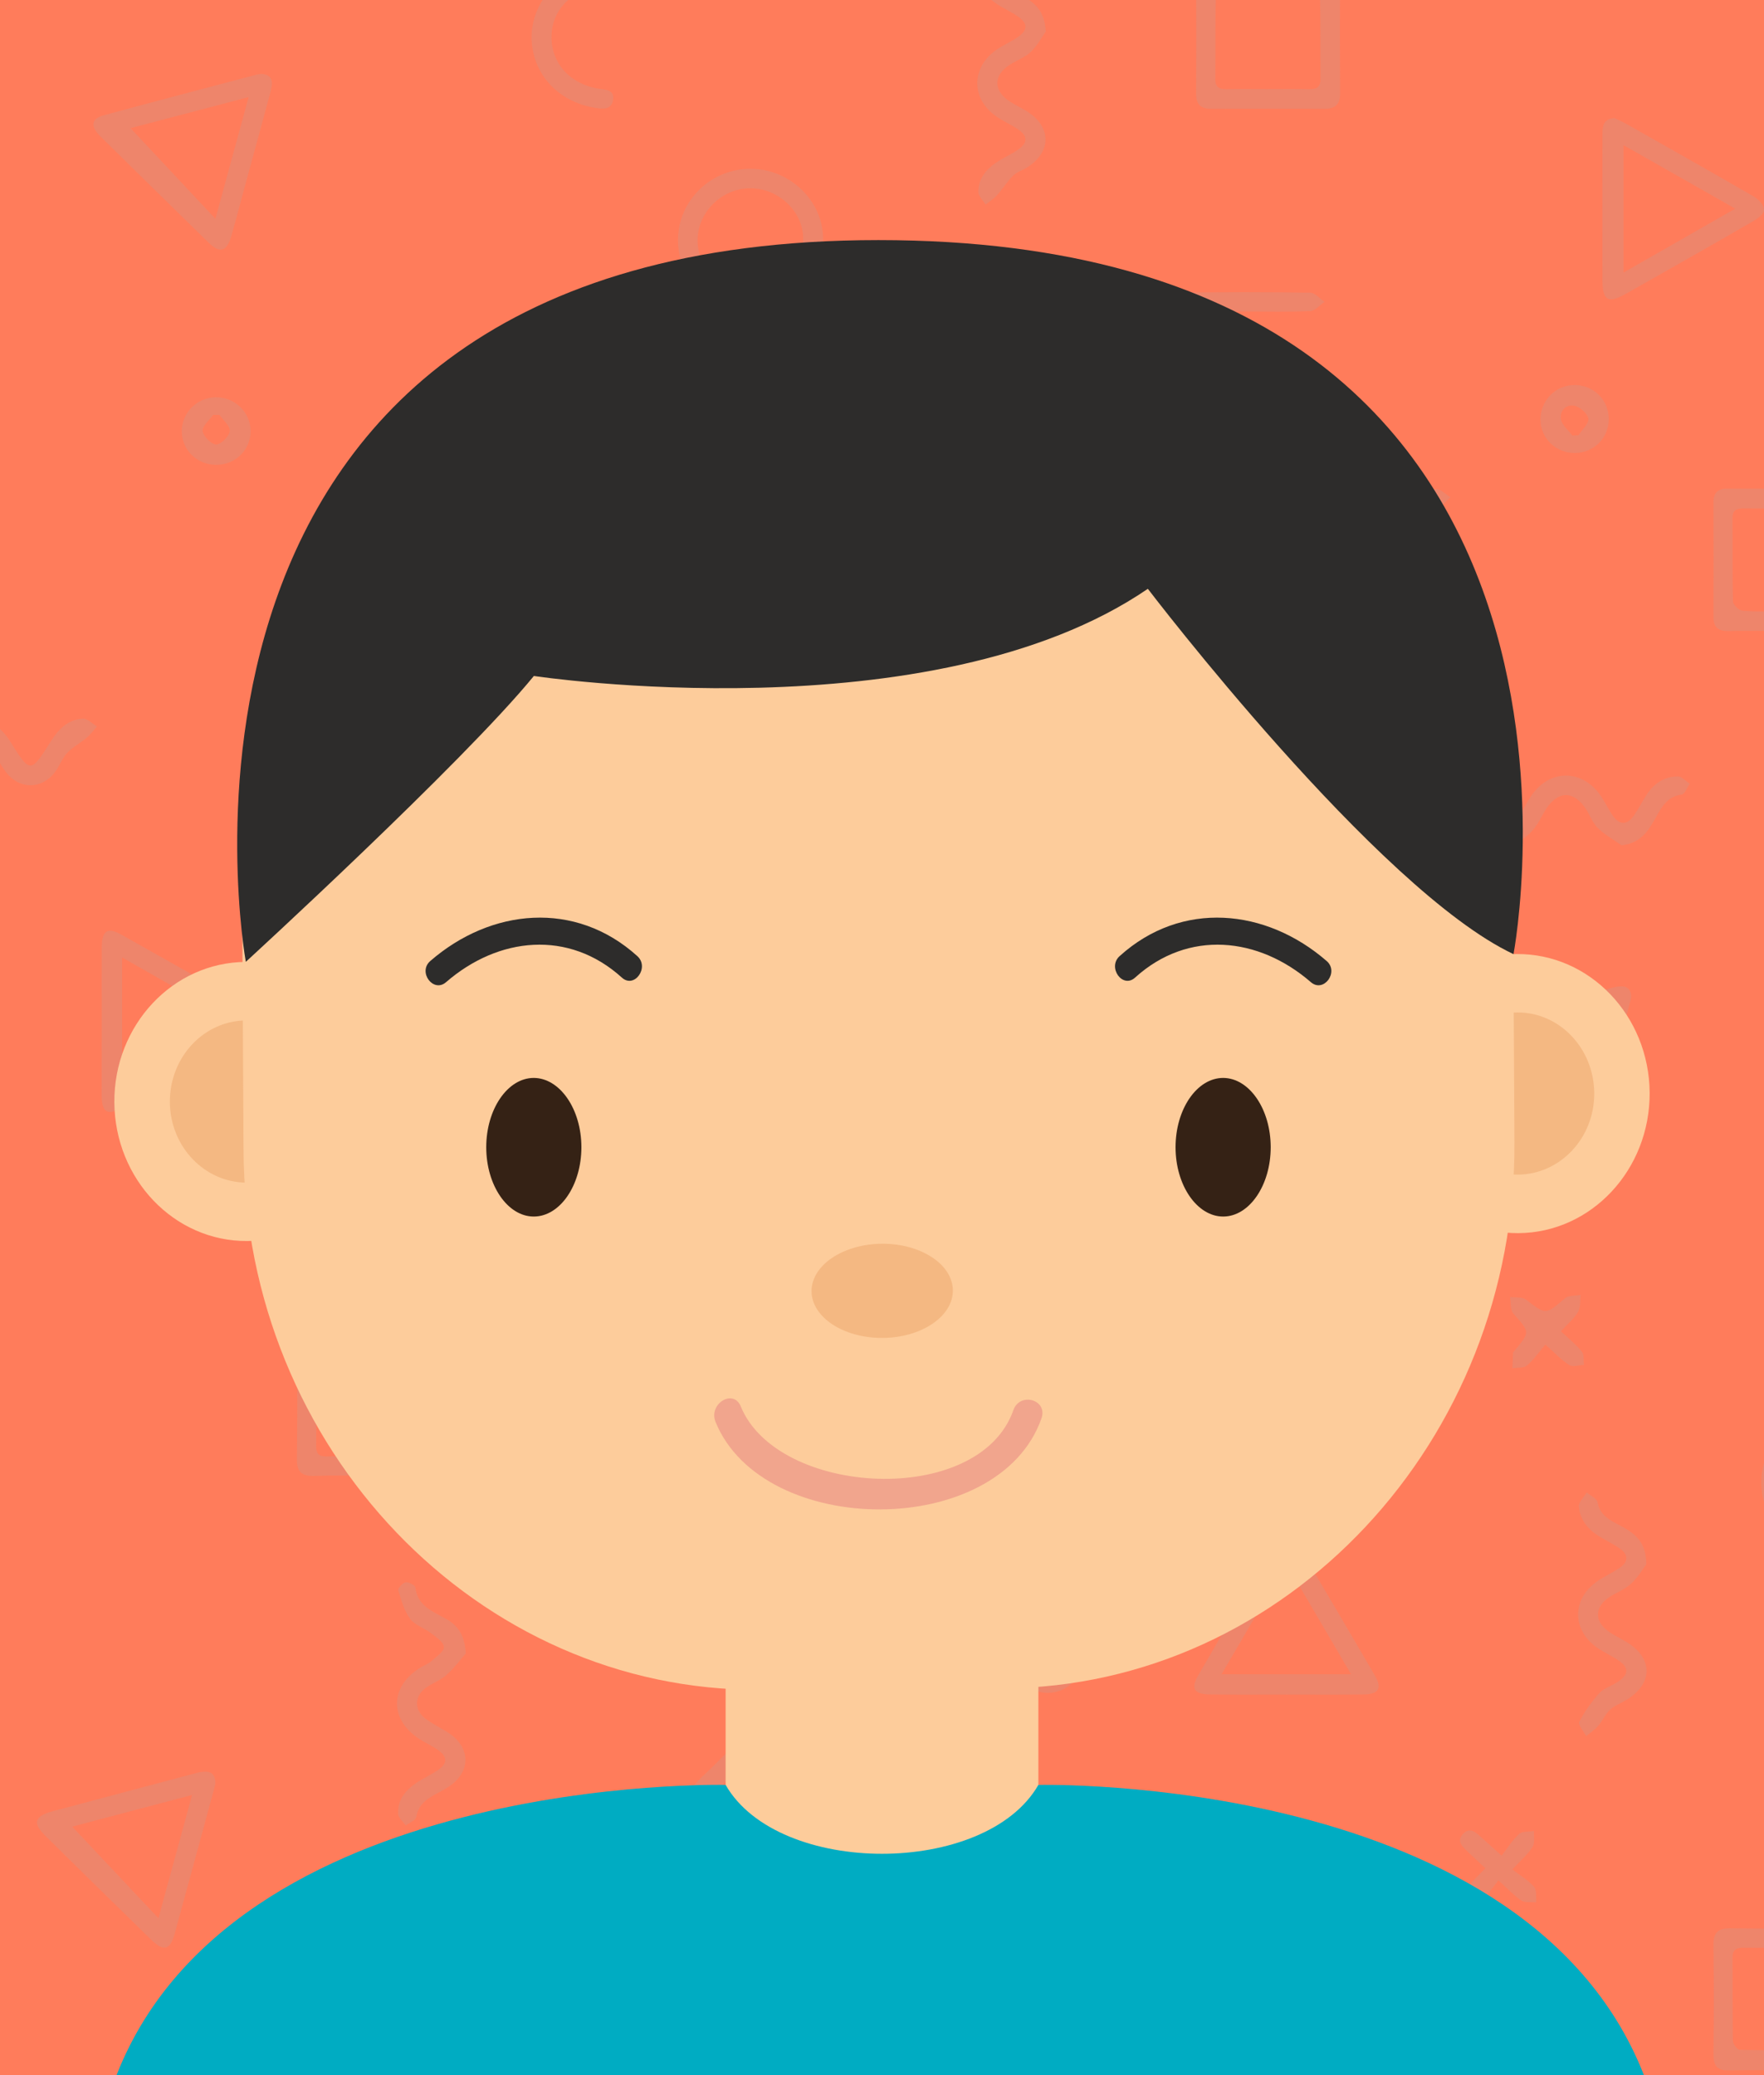 <?xml version="1.0" encoding="utf-8"?>
<!-- Generator: Adobe Illustrator 28.2.0, SVG Export Plug-In . SVG Version: 6.00 Build 0)  -->
<svg version="1.1" xmlns="http://www.w3.org/2000/svg" xmlns:xlink="http://www.w3.org/1999/xlink" x="0px" y="0px"
	 viewBox="0 0 170 200" style="enable-background:new 0 0 170 200;" xml:space="preserve">
<style type="text/css">
	.st0{fill:#FFFFFF;}
	.st1{fill:#D3E8EA;}
	.st2{fill:#333232;}
	.st3{fill:#D76327;}
	.st4{fill:#FDCC9B;}
	.st5{fill:#F4B882;}
	.st6{fill:#352215;}
	.st7{fill:#AC69B9;}
	.st8{fill:#6D4D42;}
	.st9{fill:#964711;}
	.st10{fill:#398E3D;}
	.st11{fill:#A86027;}
	.st12{fill:#966544;}
	.st13{fill:#F1A58D;}
	.st14{fill:#EB82A0;}
	.st15{fill:#A9BF52;}
	.st16{fill:#8C5438;}
	.st17{fill:#BF8158;}
	.st18{fill:#AA6944;}
	.st19{fill:#2D2C2B;}
	.st20{fill:#A9703B;}
	.st21{fill:#FCB316;}
	.st22{fill:#350304;}
	.st23{fill:#63453D;}
	.st24{fill:#FF7C5B;}
	.st25{opacity:0.2;}
	.st26{fill:#AAAAAA;}
	.st27{fill:#00ACC2;}
</style>
<g id="BACKGROUND">
</g>
<g id="DESIGNED_BY_FREEPIK">
</g>
<g id="OBJECTS">
	<rect class="st24" width="170" height="200"/>
	<g class="st25">
		<path class="st26" d="M36.13,66.71c-1.84,0-3.69-0.02-5.53,0.01c-0.96,0.02-1.4-0.37-1.39-1.35c0.02-3.68,0.01-7.37,0.01-11.05
			c0-0.89,0.41-1.32,1.31-1.32c3.77,0.01,7.55,0,11.32,0c0.84,0,1.26,0.44,1.27,1.24c0.01,3.77,0.01,7.55,0,11.32
			c0,0.84-0.51,1.17-1.32,1.16C39.9,66.7,38.01,66.71,36.13,66.71z M36.09,64.84c1.35,0,2.7-0.03,4.04,0.01
			c0.8,0.02,1.13-0.24,1.12-1.08c-0.04-2.61-0.03-5.21,0-7.82c0.01-0.75-0.26-1.04-1.02-1.04c-2.7,0.02-5.4,0.02-8.09,0
			c-0.74-0.01-1.05,0.25-1.04,1.01c0.03,2.61,0.03,5.22,0,7.82c-0.01,0.81,0.26,1.13,1.09,1.1C33.48,64.81,34.78,64.84,36.09,64.84z
			"/>
		<path class="st26" d="M171.93,60.81c-1.8,0-3.6-0.02-5.4,0.01c-0.96,0.01-1.41-0.39-1.4-1.36c0.01-3.69,0.01-7.37,0-11.06
			c0-0.91,0.43-1.31,1.32-1.31c3.73,0,7.46,0.01,11.19,0c0.98,0,1.35,0.51,1.35,1.44c-0.01,3.64-0.01,7.28,0,10.92
			c0,0.95-0.44,1.38-1.41,1.37C175.71,60.79,173.82,60.81,171.93,60.81z M171.97,58.92c1.35,0,2.7-0.03,4.04,0.01
			c0.79,0.02,1.14-0.24,1.13-1.08c-0.03-2.61-0.03-5.21,0-7.82c0.01-0.75-0.27-1.04-1.02-1.03c-2.7,0.03-5.39,0.02-8.09,0
			c-0.71-0.01-1.08,0.2-1.07,0.99c0.03,2.65-0.02,5.31,0.05,7.96c0.01,0.33,0.57,0.89,0.92,0.91
			C169.27,58.98,170.62,58.92,171.97,58.92z"/>
		<path class="st26" d="M35.57,142.23c-1.75,0-3.51-0.05-5.26,0.02c-1.19,0.04-1.72-0.36-1.7-1.62c0.05-3.51,0.04-7.01,0.01-10.52
			c-0.01-1.06,0.35-1.56,1.49-1.55c3.64,0.04,7.28,0.03,10.92,0c1.11-0.01,1.53,0.48,1.52,1.54c-0.02,3.51-0.03,7.01,0,10.52
			c0.01,1.13-0.41,1.65-1.59,1.62C39.16,142.2,37.37,142.23,35.57,142.23z M35.56,140.36c1.35,0,2.7-0.02,4.04,0.01
			c0.75,0.02,1.04-0.26,1.03-1.02c-0.03-2.61-0.02-5.21,0-7.82c0-0.69-0.17-1.1-0.97-1.09c-2.74,0.03-5.49-0.02-8.23,0.05
			c-0.32,0.01-0.9,0.59-0.91,0.92c-0.08,2.65-0.02,5.31-0.05,7.96c-0.01,0.78,0.31,1.02,1.05,1
			C32.86,140.34,34.21,140.36,35.56,140.36z"/>
		<path class="st26" d="M122.18-3.27c1.8,0,3.6,0.03,5.4-0.01c1.07-0.02,1.57,0.39,1.57,1.5c-0.03,3.6-0.02,7.2,0,10.8
			c0,1.03-0.48,1.47-1.48,1.47c-3.64-0.01-7.29-0.01-10.93,0c-1,0-1.48-0.41-1.47-1.46c0.02-3.65,0.02-7.29,0-10.94
			c0-0.97,0.43-1.39,1.39-1.37C118.49-3.25,120.34-3.27,122.18-3.27z M122.12,8.58c1.35,0,2.7-0.02,4.04,0.01
			c0.69,0.01,1.1-0.15,1.1-0.96c-0.03-2.7,0.02-5.4-0.05-8.09c-0.01-0.31-0.54-0.85-0.84-0.86c-2.79-0.07-5.58-0.07-8.36,0
			c-0.3,0.01-0.83,0.55-0.84,0.85c-0.07,2.7-0.02,5.4-0.05,8.09c-0.01,0.81,0.39,0.98,1.09,0.97
			C119.51,8.56,120.81,8.58,122.12,8.58z"/>
		<path class="st26" d="M172.17,199.54c-1.85,0-3.69-0.03-5.54,0.01c-1.11,0.03-1.51-0.45-1.5-1.53c0.04-3.51,0.04-7.03,0-10.54
			c-0.01-1.13,0.37-1.64,1.56-1.63c3.6,0.04,7.21,0.04,10.81,0c1.12-0.01,1.52,0.48,1.51,1.55c-0.02,3.51-0.03,7.02,0.01,10.54
			c0.01,1.14-0.4,1.65-1.58,1.61C175.68,199.5,173.92,199.54,172.17,199.54z M177.11,197.62c0-3.18,0.02-6.22-0.04-9.26
			c0-0.21-0.62-0.59-0.95-0.6c-2.7-0.05-5.39-0.02-8.09-0.04c-0.72-0.01-1.07,0.22-1.07,1c0.03,2.65-0.01,5.3,0.04,7.95
			c0.01,0.32,0.42,0.89,0.66,0.89C170.75,197.64,173.84,197.62,177.11,197.62z"/>
		<path class="st26" d="M20.75,171.94c-0.05,0.19-0.1,0.45-0.18,0.71c-1.24,4.56-2.47,9.12-3.72,13.67
			c-0.45,1.65-1.07,1.81-2.3,0.61c-3.38-3.3-6.76-6.61-10.12-9.93c-1.33-1.31-1.14-1.95,0.67-2.44c4.61-1.23,9.22-2.46,13.83-3.68
			C20.22,170.55,20.79,170.87,20.75,171.94z M6.96,176.05c2.71,2.88,5.43,5.77,8.31,8.83c1.09-3.99,2.12-7.76,3.24-11.88
			C14.31,174.11,10.48,175.12,6.96,176.05z"/>
		<path class="st26" d="M78.29,137.85c-2.48,0-4.95,0.02-7.43-0.01c-1.46-0.02-1.8-0.61-1.07-1.87c2.46-4.24,4.94-8.48,7.43-12.7
			c0.69-1.17,1.4-1.17,2.1-0.01c2.48,4.18,4.94,8.37,7.39,12.57c0.82,1.41,0.48,2-1.13,2.01C83.15,137.86,80.72,137.85,78.29,137.85
			z M84.49,135.84c-2.09-3.56-4.07-6.94-6.22-10.6c-2.16,3.69-4.14,7.06-6.21,10.6C76.37,135.84,80.3,135.84,84.49,135.84z"/>
		<path class="st26" d="M157.19,96.21c-0.61,2.31-1.23,4.66-1.86,7.01c-0.67,2.47-1.35,4.94-2.04,7.41
			c-0.43,1.54-1.12,1.75-2.25,0.65c-3.48-3.39-6.94-6.8-10.39-10.22c-1.03-1.02-0.87-1.72,0.52-2.09c4.78-1.29,9.56-2.55,14.35-3.8
			C156.69,94.86,157.24,95.23,157.19,96.21z M154.94,97.28c-4.18,1.11-8.03,2.13-11.53,3.05c2.71,2.89,5.41,5.75,8.28,8.81
			C152.79,105.14,153.82,101.37,154.94,97.28z"/>
		<path class="st26" d="M155.59,11.38c0.32,0.16,0.73,0.33,1.12,0.55c4.11,2.33,8.23,4.65,12.32,7.02c0.45,0.26,0.94,0.8,0.99,1.26
			c0.04,0.32-0.57,0.83-1,1.07c-4.09,2.37-8.2,4.7-12.32,7.03c-1.73,0.98-2.26,0.67-2.27-1.3c-0.01-4.68,0-9.37,0-14.05
			C154.44,12.21,154.46,11.47,155.59,11.38z M156.46,26.27c3.64-2.08,7.07-4.04,10.77-6.16c-3.7-2.11-7.14-4.06-10.77-6.12
			C156.46,18.15,156.46,22.03,156.46,26.27z"/>
		<path class="st26" d="M124,163.32c-2.48,0-4.95,0.02-7.43-0.01c-1.49-0.02-1.83-0.57-1.1-1.83c2.46-4.25,4.93-8.49,7.43-12.71
			c0.7-1.18,1.41-1.2,2.1-0.04c2.53,4.26,5.04,8.53,7.53,12.81c0.68,1.17,0.32,1.75-1.09,1.77
			C128.95,163.34,126.47,163.32,124,163.32z M117.72,161.37c4.29,0,8.26,0,12.49,0c-2.1-3.59-4.1-7-6.25-10.67
			C121.82,154.37,119.84,157.75,117.72,161.37z"/>
		<path class="st26" d="M91.4,54.92c-2.43,0-4.86,0.02-7.29-0.01c-1.53-0.02-1.89-0.62-1.13-1.93c2.44-4.2,4.9-8.39,7.37-12.58
			c0.74-1.25,1.43-1.27,2.17-0.03c2.51,4.21,4.99,8.44,7.46,12.68c0.7,1.21,0.3,1.83-1.15,1.85c-2.47,0.02-4.95,0.01-7.42,0.01
			C91.4,54.91,91.4,54.92,91.4,54.92z M91.44,42.27c-2.15,3.68-4.14,7.09-6.19,10.6c4.24,0,8.21,0,12.43,0
			C95.58,49.3,93.59,45.92,91.44,42.27z"/>
		<path class="st26" d="M9.81,98.43c0-2.39-0.01-4.77,0-7.16c0.01-1.58,0.56-1.94,1.88-1.19c4.32,2.42,8.63,4.86,12.92,7.32
			c1.18,0.67,1.16,1.38-0.03,2.06c-4.25,2.44-8.52,4.87-12.79,7.28c-1.44,0.81-1.98,0.49-1.99-1.16
			C9.8,103.2,9.81,100.81,9.81,98.43z M11.77,104.58c3.63-2.07,7.07-4.03,10.8-6.15c-3.72-2.12-7.15-4.07-10.8-6.15
			C11.77,96.48,11.77,100.39,11.77,104.58z"/>
		<path class="st26" d="M25.18,7.12c1.21,0.09,1.11,0.9,0.89,1.74c-0.78,2.91-1.58,5.81-2.37,8.72c-0.47,1.73-0.92,3.48-1.42,5.2
			c-0.43,1.48-1.09,1.67-2.17,0.61c-3.48-3.39-6.94-6.8-10.4-10.21c-1.03-1.01-0.94-1.74,0.3-2.07c4.9-1.34,9.82-2.62,14.73-3.92
			C24.87,7.16,25.01,7.15,25.18,7.12z M12.58,12.35c2.67,2.85,5.36,5.73,8.18,8.74c1.06-3.9,2.09-7.66,3.2-11.73
			C19.79,10.46,15.99,11.46,12.58,12.35z"/>
		<path class="st26" d="M95.87,89.5c0-3.8,3.16-6.9,7.03-6.88c3.73,0.02,6.96,3.12,6.96,6.7c0,3.97-3.05,7.06-6.98,7.08
			C99.01,96.42,95.88,93.34,95.87,89.5z M107.86,89.64c0.15-2.6-1.9-4.9-4.51-5.07c-2.99-0.2-5.46,1.9-5.6,4.75
			c-0.13,2.64,2.08,5.03,4.8,5.19C105.42,94.67,107.69,92.59,107.86,89.64z"/>
		<path class="st26" d="M83.15,198.64c-0.08,3.95-3.29,7.09-7.11,6.95c-3.89-0.14-6.93-3.31-6.83-7.11c0.1-3.76,3.25-6.76,7.06-6.71
			C80.09,191.82,83.23,194.94,83.15,198.64z M76.15,193.67c-2.82,0.02-5.09,2.29-5.05,5.05c0.04,2.78,2.34,4.97,5.17,4.93
			c2.86-0.04,5.03-2.34,4.97-5.26C81.2,195.82,78.85,193.65,76.15,193.67z"/>
		<path class="st26" d="M169.74,142.85c0.01-3.82,3.19-6.95,7.02-6.9c3.71,0.05,6.95,3.18,6.95,6.73c0,3.96-3.07,7.06-6.98,7.07
			C172.85,149.76,169.73,146.69,169.74,142.85z M181.74,142.99c0.13-2.68-2.07-5.02-4.84-5.13c-2.8-0.11-5.16,2.08-5.27,4.88
			c-0.1,2.64,2.03,4.94,4.74,5.09C179.32,148,181.59,145.95,181.74,142.99z"/>
		<path class="st26" d="M72.33,30.02c-3.9-0.01-7.01-3.08-6.99-6.91c0.02-3.8,3.21-6.89,7.07-6.84c3.75,0.04,6.91,3.12,6.91,6.73
			C79.33,26.96,76.28,30.02,72.33,30.02z M77.4,23.11c0.08-2.55-2.17-4.84-4.87-4.96c-2.76-0.12-5.18,2.09-5.3,4.83
			c-0.12,2.69,2.19,5.09,4.97,5.17C75.04,28.24,77.31,26.04,77.4,23.11z"/>
		<path class="st26" d="M-13.6,69.16c1.78,0.24,2.79,1.05,3.53,2.27c1.94,3.2,1.98,3.19,3.96-0.01c1.86-3,5.19-2.99,7.07,0.01
			c1.97,3.14,1.97,3.14,3.96-0.01c0.73-1.16,1.66-2.08,3.07-2.16c0.43-0.02,0.9,0.49,1.35,0.75c-0.31,0.36-0.59,0.76-0.95,1.06
			c-0.62,0.53-1.37,0.92-1.93,1.51c-0.48,0.51-0.72,1.25-1.15,1.82c-1.27,1.69-3.4,1.72-4.7,0.06c-0.58-0.74-0.97-1.62-1.53-2.38
			c-0.98-1.35-2.35-1.34-3.34,0c-0.45,0.61-0.77,1.32-1.2,1.96c-1.47,2.19-3.81,2.19-5.28,0.02c-0.33-0.48-0.51-1.09-0.91-1.49
			c-0.57-0.57-1.31-0.97-1.93-1.49c-0.36-0.3-0.89-0.74-0.86-1.07C-14.4,69.66-13.81,69.35-13.6,69.16z"/>
		<path class="st26" d="M109.72,119.16c-0.78-0.6-1.65-1.11-2.32-1.82c-0.57-0.61-0.86-1.47-1.38-2.15
			c-0.92-1.2-2.25-1.21-3.18-0.01c-0.55,0.71-0.93,1.54-1.45,2.27c-1.36,1.91-3.55,1.93-4.96,0.05c-0.32-0.43-0.58-0.91-0.84-1.38
			c-0.52-0.93-1.13-1.69-2.29-1.91c-0.33-0.06-0.55-0.65-0.82-1c0.37-0.26,0.73-0.72,1.11-0.73c1.38-0.06,2.36,0.74,3.1,1.84
			c0.45,0.67,0.8,1.41,1.27,2.07c0.58,0.8,1.27,0.81,1.86-0.01c0.39-0.55,0.7-1.15,1.05-1.73c1.87-3.01,5.23-3.01,7.06-0.01
			c0.31,0.5,0.56,1.03,0.89,1.51c0.75,1.1,1.44,1.11,2.18,0.02c0.4-0.59,0.71-1.25,1.11-1.85c0.77-1.14,1.8-1.92,3.24-1.84
			c0.34,0.02,0.86,0.44,0.92,0.74c0.06,0.28-0.36,0.93-0.62,0.96c-1.5,0.19-2.05,1.31-2.68,2.41
			C112.31,117.8,111.57,118.94,109.72,119.16z"/>
		<path class="st26" d="M141.22,204.49c-0.81-0.63-1.7-1.17-2.4-1.9c-0.58-0.6-0.87-1.47-1.39-2.15c-0.86-1.13-2.21-1.14-3.09-0.03
			c-0.5,0.63-0.84,1.38-1.28,2.06c-1.52,2.31-3.93,2.29-5.44-0.05c-0.24-0.38-0.37-0.86-0.69-1.15c-0.65-0.61-1.41-1.1-2.09-1.68
			c-0.34-0.29-0.6-0.67-0.89-1.01c0.39-0.28,0.78-0.8,1.18-0.8c1.38-0.03,2.34,0.8,3.08,1.89c0.33,0.48,0.57,1.02,0.88,1.52
			c0.91,1.44,1.66,1.42,2.57-0.06c0.38-0.61,0.69-1.27,1.13-1.83c1.72-2.2,4.69-2.11,6.3,0.18c0.46,0.66,0.81,1.41,1.28,2.07
			c0.66,0.93,1.38,0.94,2.04,0.01c0.42-0.58,0.72-1.25,1.11-1.85c0.7-1.06,1.6-1.9,2.93-1.91c0.44,0,0.89,0.49,1.34,0.76
			c-0.33,0.35-0.61,0.95-0.98,1.02c-1.33,0.25-1.76,1.3-2.32,2.26c-0.69,1.19-1.4,2.35-3.02,2.34
			C141.38,204.27,141.3,204.38,141.22,204.49z"/>
		<path class="st26" d="M60.01,75.29c0.74-1,1.28-1.91,2-2.64c0.52-0.53,1.29-0.8,1.94-1.2c1.4-0.85,1.38-1.6-0.06-2.43
			c-0.54-0.32-1.12-0.58-1.64-0.94c-2.58-1.78-2.53-4.87,0.1-6.56c0.6-0.39,1.26-0.7,1.86-1.09c1.04-0.69,1.05-1.4,0-2.07
			c-0.72-0.46-1.63-0.73-2.16-1.34c-0.7-0.8-1.19-1.82-1.59-2.82c-0.1-0.24,0.52-0.76,0.8-1.16c0.34,0.3,0.71,0.57,1.01,0.91
			c0.59,0.68,1.11,1.4,1.7,2.08c0.17,0.19,0.46,0.27,0.7,0.4c1.19,0.64,2.24,1.44,2.26,2.94c0.02,1.57-1.08,2.38-2.31,3.05
			c-0.4,0.21-0.8,0.41-1.17,0.66c-1.58,1.06-1.56,2.49,0.05,3.54c0.64,0.42,1.35,0.73,1.97,1.17c2,1.4,1.97,3.61-0.04,4.99
			c-0.52,0.36-1.17,0.54-1.61,0.97c-0.58,0.55-0.99,1.29-1.52,1.89c-0.32,0.36-0.74,0.88-1.1,0.87
			C60.84,76.49,60.53,75.87,60.01,75.29z"/>
		<path class="st26" d="M158.66,150.76c-0.31,0.41-0.79,1.25-1.47,1.88c-0.61,0.57-1.47,0.86-2.17,1.34
			c-1.33,0.92-1.36,2.26-0.07,3.21c0.54,0.4,1.16,0.68,1.74,1.03c2.63,1.54,2.66,4.02,0.08,5.6c-0.54,0.33-1.16,0.55-1.61,0.97
			c-0.46,0.43-0.73,1.07-1.15,1.56c-0.33,0.38-0.77,0.66-1.15,0.98c-0.24-0.47-0.8-1.1-0.66-1.38c0.51-1,1.19-1.94,1.94-2.78
			c0.43-0.47,1.16-0.67,1.72-1.04c1.18-0.76,1.16-1.45-0.05-2.21c-0.57-0.36-1.18-0.65-1.75-1.02c-2.66-1.76-2.63-4.9,0.07-6.63
			c0.64-0.41,1.34-0.74,1.97-1.17c0.84-0.57,0.85-1.25,0.02-1.84c-0.62-0.44-1.32-0.77-1.97-1.17c-1.1-0.66-1.88-1.6-1.99-2.89
			c-0.03-0.43,0.48-0.9,0.75-1.36c0.36,0.31,0.97,0.57,1.04,0.94c0.28,1.45,1.47,1.84,2.51,2.43
			C157.66,147.9,158.64,148.69,158.66,150.76z"/>
		<path class="st26" d="M100.78,3.04c-0.3,0.42-0.75,1.29-1.42,1.94c-0.56,0.55-1.38,0.83-2.06,1.27c-1.59,1.03-1.58,2.49,0.01,3.53
			c0.56,0.37,1.19,0.64,1.75,1.01c2.28,1.49,2.26,3.84-0.03,5.32c-0.45,0.29-1.02,0.45-1.39,0.82c-0.58,0.57-1.01,1.28-1.56,1.89
			c-0.31,0.35-0.73,0.61-1.1,0.9c-0.25-0.42-0.71-0.84-0.7-1.25c0.02-1.39,0.9-2.3,2.02-2.99c0.61-0.38,1.28-0.67,1.86-1.09
			c0.9-0.64,0.89-1.27-0.03-1.91c-0.59-0.41-1.25-0.71-1.86-1.09c-2.76-1.7-2.79-4.97-0.05-6.72c0.61-0.39,1.27-0.68,1.86-1.09
			c0.99-0.68,1-1.31,0.02-1.99c-0.66-0.46-1.42-0.79-2.08-1.24c-1.1-0.75-1.86-1.75-1.75-3.14c0.03-0.34,0.46-0.85,0.76-0.9
			c0.29-0.05,0.92,0.37,0.95,0.64c0.22,1.49,1.35,2.03,2.47,2.63C99.66,0.21,100.68,0.99,100.78,3.04z"/>
		<path class="st26" d="M44.89,159.36c-0.45,0.51-1.09,1.38-1.88,2.09c-0.59,0.53-1.42,0.79-2.05,1.28c-1.03,0.81-1.03,2.07,0,2.88
			c0.67,0.52,1.46,0.89,2.18,1.35c2.29,1.45,2.29,3.86-0.01,5.32c-0.38,0.24-0.79,0.44-1.18,0.66c-0.88,0.49-1.65,1.03-1.83,2.18
			c-0.05,0.32-0.66,0.55-1.02,0.82c-0.25-0.37-0.7-0.72-0.73-1.1c-0.08-1.34,0.7-2.29,1.75-3c0.67-0.45,1.42-0.79,2.09-1.24
			c0.92-0.63,0.93-1.26,0.04-1.91c-0.51-0.37-1.09-0.63-1.63-0.96c-3.15-1.89-3.15-5.21,0-7.07c0.31-0.18,0.67-0.31,0.93-0.54
			c0.47-0.43,1.25-0.94,1.23-1.38c-0.02-0.48-0.77-0.97-1.28-1.36c-0.64-0.49-1.53-0.75-1.98-1.36c-0.57-0.78-0.85-1.8-1.14-2.75
			c-0.06-0.19,0.43-0.73,0.72-0.77c0.29-0.05,0.9,0.29,0.93,0.51c0.2,1.74,1.61,2.27,2.85,2.96
			C44.01,156.57,44.78,157.44,44.89,159.36z"/>
		<path class="st26" d="M156.27,81.47c-0.77-0.55-1.61-1.01-2.28-1.66c-0.5-0.49-0.75-1.22-1.14-1.82
			c-1.16-1.79-2.66-1.81-3.83-0.05c-0.25,0.37-0.44,0.78-0.67,1.17c-1.67,2.83-4.17,2.85-5.86,0.06c-0.21-0.35-0.33-0.78-0.61-1.04
			c-0.61-0.55-1.32-0.97-1.94-1.5c-0.36-0.31-0.62-0.72-0.93-1.09c0.42-0.25,0.97-0.81,1.23-0.69c1.02,0.46,2.04,1.03,2.88,1.76
			c0.58,0.51,0.84,1.37,1.3,2.03c0.62,0.87,1.32,0.88,1.95,0.02c0.42-0.58,0.73-1.24,1.12-1.84c1.77-2.75,5.06-2.76,6.85-0.01
			c0.39,0.6,0.7,1.26,1.12,1.85c0.61,0.86,1.34,0.86,1.96,0c0.47-0.66,0.83-1.39,1.27-2.07c0.71-1.08,1.71-1.76,3.01-1.76
			c0.38,0,0.76,0.46,1.14,0.7c-0.25,0.37-0.47,1.01-0.77,1.05c-1.39,0.18-1.92,1.19-2.5,2.22C158.88,80,158.19,81.26,156.27,81.47z"
			/>
		<path class="st26" d="M56.19,93.44c-2.58,0.01-4.65,1.82-5.01,4.39c-0.1,0.73-0.12,1.59-1.14,1.47c-1-0.13-0.87-1-0.78-1.72
			c0.41-3.44,3.51-6.09,7.02-6.04c3.44,0.05,6.53,2.75,6.88,6.07c0.07,0.69,0.18,1.59-0.83,1.7c-0.93,0.1-0.98-0.64-1.07-1.36
			C60.91,95.3,58.78,93.43,56.19,93.44z"/>
		<path class="st26" d="M138.83,60.81c-3.93-0.12-6.97-3.34-6.95-6.88c0.02-3.55,3.07-6.76,6.55-6.79c0.45,0,0.9,0.51,1.34,0.79
			c-0.41,0.37-0.77,0.84-1.25,1.07c-0.91,0.44-2.03,0.56-2.82,1.15c-1.61,1.19-2.25,2.92-1.77,4.9c0.5,2.08,1.91,3.3,3.97,3.79
			c0.22,0.05,0.49-0.02,0.66,0.1c0.43,0.29,0.82,0.65,1.22,0.98C139.39,60.29,138.99,60.66,138.83,60.81z"/>
		<path class="st26" d="M104.45,182.89c3.47,0.01,6.47,2.59,6.93,5.99c0.09,0.7,0.21,1.59-0.77,1.74c-1.03,0.16-1.02-0.68-1.13-1.42
			c-0.39-2.66-2.48-4.42-5.14-4.38c-2.59,0.03-4.6,1.81-4.96,4.43c-0.1,0.7-0.12,1.48-1.05,1.4c-1.03-0.09-0.9-0.94-0.82-1.67
			C97.89,185.51,100.89,182.87,104.45,182.89z"/>
		<path class="st26" d="M51.23,3.63c-0.03-3.49,2.85-6.62,6.34-6.88c0.7-0.05,1.53-0.06,1.48,0.86c-0.02,0.36-0.77,0.9-1.25,0.99
			c-2.78,0.49-4.63,2.39-4.65,4.94c-0.02,2.56,1.81,4.59,4.56,5.01c0.69,0.1,1.5,0.1,1.37,1.06c-0.13,0.97-0.94,0.91-1.69,0.79
			C53.77,9.83,51.27,7.09,51.23,3.63z"/>
		<path class="st26" d="M39.5,197.66c2.03,0,4.05,0,6.08,0c0.71,0,1.54,0.1,1.43,0.96c-0.05,0.37-0.94,0.9-1.46,0.91
			c-4.14,0.07-8.29,0.04-12.43,0.04c-0.69,0-1.56-0.05-1.43-0.95c0.05-0.38,0.93-0.89,1.46-0.92
			C35.27,197.6,37.39,197.66,39.5,197.66z"/>
		<path class="st26" d="M143.15,180.06c-0.64-0.59-1.19-1.1-1.74-1.63c-0.49-0.48-1.08-1.01-0.39-1.7c0.67-0.68,1.22-0.1,1.73,0.35
			c0.54,0.47,1.06,0.96,1.96,1.77c0.57-0.73,1.05-1.51,1.7-2.1c0.3-0.28,0.94-0.19,1.42-0.28c-0.03,0.52,0.11,1.14-0.13,1.53
			c-0.41,0.67-1.06,1.21-1.95,2.18c0.73,0.56,1.51,1.02,2.09,1.67c0.28,0.32,0.16,0.99,0.21,1.5c-0.48-0.05-1.06,0.06-1.42-0.17
			c-0.7-0.46-1.28-1.1-2.22-1.95c-0.59,0.73-1.09,1.49-1.75,2.07c-0.31,0.27-0.93,0.18-1.41,0.26c0.03-0.52-0.12-1.15,0.12-1.53
			C141.81,181.33,142.49,180.77,143.15,180.06z"/>
		<path class="st26" d="M119.41,64.93c-0.76-0.72-1.46-1.25-1.96-1.92c-0.25-0.33-0.15-0.93-0.2-1.41c0.48,0.02,1.07-0.13,1.42,0.09
			c0.71,0.46,1.29,1.11,2.27,2.01c0.57-0.71,1.04-1.49,1.7-2.06c0.33-0.28,1-0.18,1.51-0.25c-0.06,0.51,0.03,1.12-0.22,1.51
			c-0.43,0.67-1.06,1.2-1.9,2.1c0.64,0.5,1.25,0.95,1.83,1.43c0.54,0.45,1.11,0.99,0.49,1.69c-0.61,0.68-1.21,0.22-1.74-0.27
			c-0.55-0.51-1.13-1-1.96-1.72c-0.51,0.63-0.93,1.21-1.41,1.74c-0.48,0.52-1.02,1.22-1.79,0.47c-0.68-0.67-0.09-1.22,0.37-1.72
			C118.32,66.09,118.81,65.57,119.41,64.93z"/>
		<path class="st26" d="M50.92,35.9c0.7,0.67,1.4,1.18,1.88,1.86c0.26,0.37,0.15,1,0.21,1.51c-0.48-0.05-1.06,0.04-1.43-0.19
			c-0.7-0.45-1.29-1.08-2.2-1.88c-0.62,0.74-1.13,1.5-1.8,2.06c-0.3,0.26-0.92,0.14-1.4,0.19c0.02-0.48-0.12-1.07,0.1-1.41
			c0.46-0.7,1.12-1.27,1.9-2.12c-0.68-0.59-1.4-1.06-1.91-1.71c-0.29-0.36-0.25-0.99-0.36-1.5c0.55,0.05,1.19-0.06,1.63,0.19
			c0.68,0.4,1.21,1.04,2.06,1.81c0.56-0.67,1-1.38,1.61-1.86c0.4-0.31,1.06-0.29,1.61-0.42c-0.07,0.55,0.01,1.18-0.25,1.62
			C52.17,34.72,51.53,35.24,50.92,35.9z"/>
		<path class="st26" d="M150.43,128.31c0.74,0.7,1.45,1.26,2.01,1.95c0.24,0.3,0.15,0.85,0.21,1.29c-0.48,0.02-1.08,0.23-1.42,0.01
			c-0.75-0.47-1.36-1.14-2.3-1.97c-0.61,0.72-1.12,1.46-1.79,2.03c-0.31,0.26-0.92,0.18-1.39,0.25c0.02-0.51,0.04-1.02,0.07-1.53
			c0-0.03,0.06-0.06,0.09-0.1c1.57-1.87,1.54-1.84-0.06-3.63c-0.31-0.35-0.23-1.06-0.32-1.6c0.51,0.07,1.16-0.03,1.52,0.24
			c1.94,1.48,1.89,1.49,3.78-0.13c0.34-0.29,0.99-0.22,1.5-0.32c-0.07,0.55,0.01,1.18-0.24,1.62
			C151.72,127.08,151.1,127.57,150.43,128.31z"/>
		<path class="st26" d="M54.76,118c-0.73-0.69-1.43-1.21-1.91-1.88c-0.26-0.36-0.14-1-0.19-1.51c0.48,0.05,1.06-0.05,1.42,0.18
			c0.7,0.45,1.29,1.09,2.18,1.89c0.59-0.68,1.06-1.4,1.71-1.92c0.36-0.29,0.99-0.24,1.51-0.35c-0.06,0.55,0.03,1.19-0.23,1.62
			c-0.4,0.67-1.04,1.19-1.67,1.88c0.72,0.68,1.43,1.19,1.91,1.86c0.26,0.36,0.14,0.99,0.19,1.5c-0.48-0.05-1.06,0.06-1.42-0.17
			c-0.7-0.46-1.28-1.1-2.25-1.98c-0.59,0.74-1.07,1.5-1.72,2.09c-0.3,0.27-0.93,0.19-1.41,0.27c0.03-0.51-0.12-1.14,0.12-1.52
			C53.44,119.26,54.1,118.71,54.76,118z"/>
		<path class="st26" d="M119.95,30.02c-2.11,0-4.22,0.06-6.33-0.04c-0.47-0.02-0.92-0.57-1.38-0.88c0.46-0.31,0.91-0.89,1.37-0.89
			c4.22-0.07,8.44-0.07,12.66,0c0.47,0.01,0.92,0.57,1.38,0.88c-0.46,0.31-0.9,0.87-1.37,0.89
			C124.18,30.08,122.06,30.02,119.95,30.02z"/>
		<path class="st26" d="M104.24,159.83c0.02,1.88-1.41,3.34-3.28,3.33c-1.8-0.01-3.26-1.44-3.28-3.22c-0.03-1.84,1.46-3.34,3.3-3.34
			C102.8,156.62,104.22,158.02,104.24,159.83z M100.62,161.42c0.21,0.01,0.42,0.01,0.63,0.02c0.37-0.51,1.08-1.05,1.02-1.51
			c-0.06-0.5-0.75-1.18-1.28-1.31c-0.77-0.2-1.46,0.4-1.34,1.24C99.73,160.4,100.28,160.9,100.62,161.42z"/>
		<path class="st26" d="M67.48,173.78c-0.31-0.26-0.69-0.43-0.73-0.65c-0.06-0.35-0.01-0.83,0.2-1.1c0.43-0.57,1-1.04,1.51-1.54
			c2.5-2.47,5-4.93,7.51-7.39c0.52-0.51,1.1-1.18,1.81-0.43c0.71,0.75,0,1.31-0.51,1.81c-2.88,2.85-5.77,5.69-8.67,8.52
			C68.29,173.29,67.89,173.49,67.48,173.78z"/>
		<path class="st26" d="M118.94,131.07c-2.11,0-4.22,0.06-6.33-0.04c-0.47-0.02-0.91-0.59-1.37-0.9c0.46-0.3,0.92-0.87,1.39-0.87
			c4.22-0.07,8.44-0.07,12.66,0c0.46,0.01,0.9,0.59,1.36,0.9c-0.46,0.31-0.91,0.85-1.38,0.87
			C123.16,131.12,121.05,131.07,118.94,131.07z"/>
		<path class="st26" d="M85.54,95.5c-0.03,1.86-1.53,3.28-3.42,3.22c-1.81-0.06-3.24-1.53-3.22-3.31c0.03-1.82,1.59-3.29,3.44-3.23
			C84.14,92.24,85.56,93.72,85.54,95.5z M83.84,95.71c-0.01-0.2-0.01-0.4-0.02-0.59c-0.53-0.35-1.04-0.92-1.61-0.98
			c-0.85-0.1-1.53,0.56-1.3,1.41c0.14,0.51,0.89,1.14,1.4,1.17C82.8,96.75,83.33,96.08,83.84,95.71z"/>
		<path class="st26" d="M20.89,44.8c-1.89,0.02-3.38-1.42-3.37-3.26c0.01-1.77,1.46-3.22,3.26-3.25c1.86-0.03,3.37,1.45,3.37,3.28
			C24.14,43.35,22.71,44.78,20.89,44.8z M21.16,39.99c-0.21,0-0.41,0-0.62,0c-0.37,0.52-1.07,1.09-1.01,1.56
			c0.07,0.51,0.84,1.28,1.3,1.29c0.46,0,1.24-0.77,1.31-1.27C22.21,41.08,21.52,40.51,21.16,39.99z"/>
		<path class="st26" d="M155.04,40.39c0,1.82-1.43,3.25-3.25,3.27c-1.83,0.02-3.32-1.41-3.33-3.2c-0.01-1.88,1.47-3.37,3.33-3.35
			C153.61,37.13,155.04,38.57,155.04,40.39z M151.53,41.98c0.2-0.01,0.39-0.02,0.59-0.03c0.35-0.54,1.02-1.13,0.95-1.6
			c-0.08-0.5-0.83-1.15-1.37-1.25c-0.79-0.15-1.43,0.52-1.26,1.34C150.56,41,151.15,41.47,151.53,41.98z"/>
	</g>
	<g>
		<g>
			<rect x="69.93" y="155.83" class="st4" width="30.14" height="32.41"/>
			<g>
				<g>
					<g>
						<g>
							<g>
								<path class="st4" d="M36.5,106.08c0.04,7.43-5.63,13.49-12.66,13.53c-7.04,0.05-12.77-5.94-12.82-13.37
									c-0.04-7.43,5.63-13.49,12.66-13.53C30.72,92.66,36.45,98.65,36.5,106.08z"/>
								<path class="st5" d="M31.16,106.11c0.03,4.32-3.27,7.84-7.35,7.87c-4.08,0.02-7.42-3.46-7.44-7.77
									c-0.02-4.32,3.27-7.84,7.36-7.86C27.8,98.31,31.13,101.79,31.16,106.11z"/>
							</g>
						</g>
						<g>
							<g>
								<path class="st4" d="M158.98,105.32c0.04,7.43-5.63,13.49-12.66,13.53c-7.04,0.05-12.77-5.94-12.82-13.37
									c-0.04-7.43,5.63-13.49,12.67-13.53C153.2,91.9,158.93,97.89,158.98,105.32z"/>
								<path class="st5" d="M153.64,105.35c0.03,4.32-3.27,7.83-7.35,7.86c-4.08,0.02-7.42-3.45-7.44-7.77
									c-0.02-4.31,3.27-7.83,7.36-7.86C150.28,97.55,153.61,101.03,153.64,105.35z"/>
							</g>
						</g>
					</g>
					<path class="st4" d="M145.95,110.11c0.16,28.77-21.99,52.44-49.22,52.61l-23.45,0.14c-27.24,0.17-49.65-23.23-49.81-51.99
						l-0.12-22.51c-0.16-28.77,21.99-52.44,49.22-52.61l23.45-0.15c27.23-0.17,49.65,23.23,49.81,52L145.95,110.11z"/>
					<path class="st5" d="M91.83,124.37c0.01,2.51-3.03,4.56-6.78,4.58c-3.76,0.02-6.82-1.99-6.84-4.5
						c-0.01-2.5,3.03-4.55,6.79-4.58C88.75,119.85,91.81,121.86,91.83,124.37z"/>
					<g>
						<path class="st6" d="M122.46,110.57c0,3.67-2.06,6.68-4.58,6.68c-2.52,0-4.59-3.01-4.59-6.68c0-3.67,2.06-6.68,4.59-6.68
							C120.4,103.9,122.46,106.9,122.46,110.57z"/>
						<path class="st6" d="M56.03,110.57c0,3.67-2.06,6.68-4.59,6.68c-2.52,0-4.58-3.01-4.58-6.68c0-3.67,2.06-6.68,4.58-6.68
							C53.96,103.9,56.03,106.9,56.03,110.57z"/>
					</g>
					<g>
						<g>
							<path class="st19" d="M109.39,94.22c5.12-4.64,11.9-3.93,16.94,0.44c1.23,1.07,2.75-0.98,1.52-2.04
								c-5.84-5.07-13.97-5.88-19.95-0.47C106.7,93.23,108.18,95.32,109.39,94.22L109.39,94.22z"/>
						</g>
						<g>
							<path class="st19" d="M59.93,94.22c-5.12-4.64-11.9-3.93-16.94,0.44c-1.23,1.07-2.75-0.98-1.52-2.04
								c5.84-5.07,13.97-5.88,19.95-0.47C62.62,93.23,61.14,95.32,59.93,94.22L59.93,94.22z"/>
						</g>
					</g>
					<g>
						<g>
							<path class="st13" d="M68.96,137.05c4.59,11.23,27.3,11.36,31.41-0.35c0.63-1.8-2.08-2.57-2.71-0.79
								c-3.3,9.41-22.72,8.34-26.27-0.36C70.67,133.8,68.25,135.31,68.96,137.05L68.96,137.05z"/>
						</g>
					</g>
				</g>
			</g>
		</g>
		<path class="st27" d="M100.07,172.03c-5.08,8.85-25.06,8.85-30.14,0c0,0-47.89-1.17-58.91,28.53h73.64H85h73.64
			C147.63,170.86,100.07,172.03,100.07,172.03z"/>
		<path class="st19" d="M23.69,92.7c0,0,20.9-19.15,27.76-27.55c0,0,38.37,5.82,59.17-8.4c0,0,22.14,29.05,35.24,35.21
			c0,0,13.13-68.82-61.2-68.82C11.02,23.14,23.69,92.7,23.69,92.7z"/>
	</g>
</g>
</svg>
